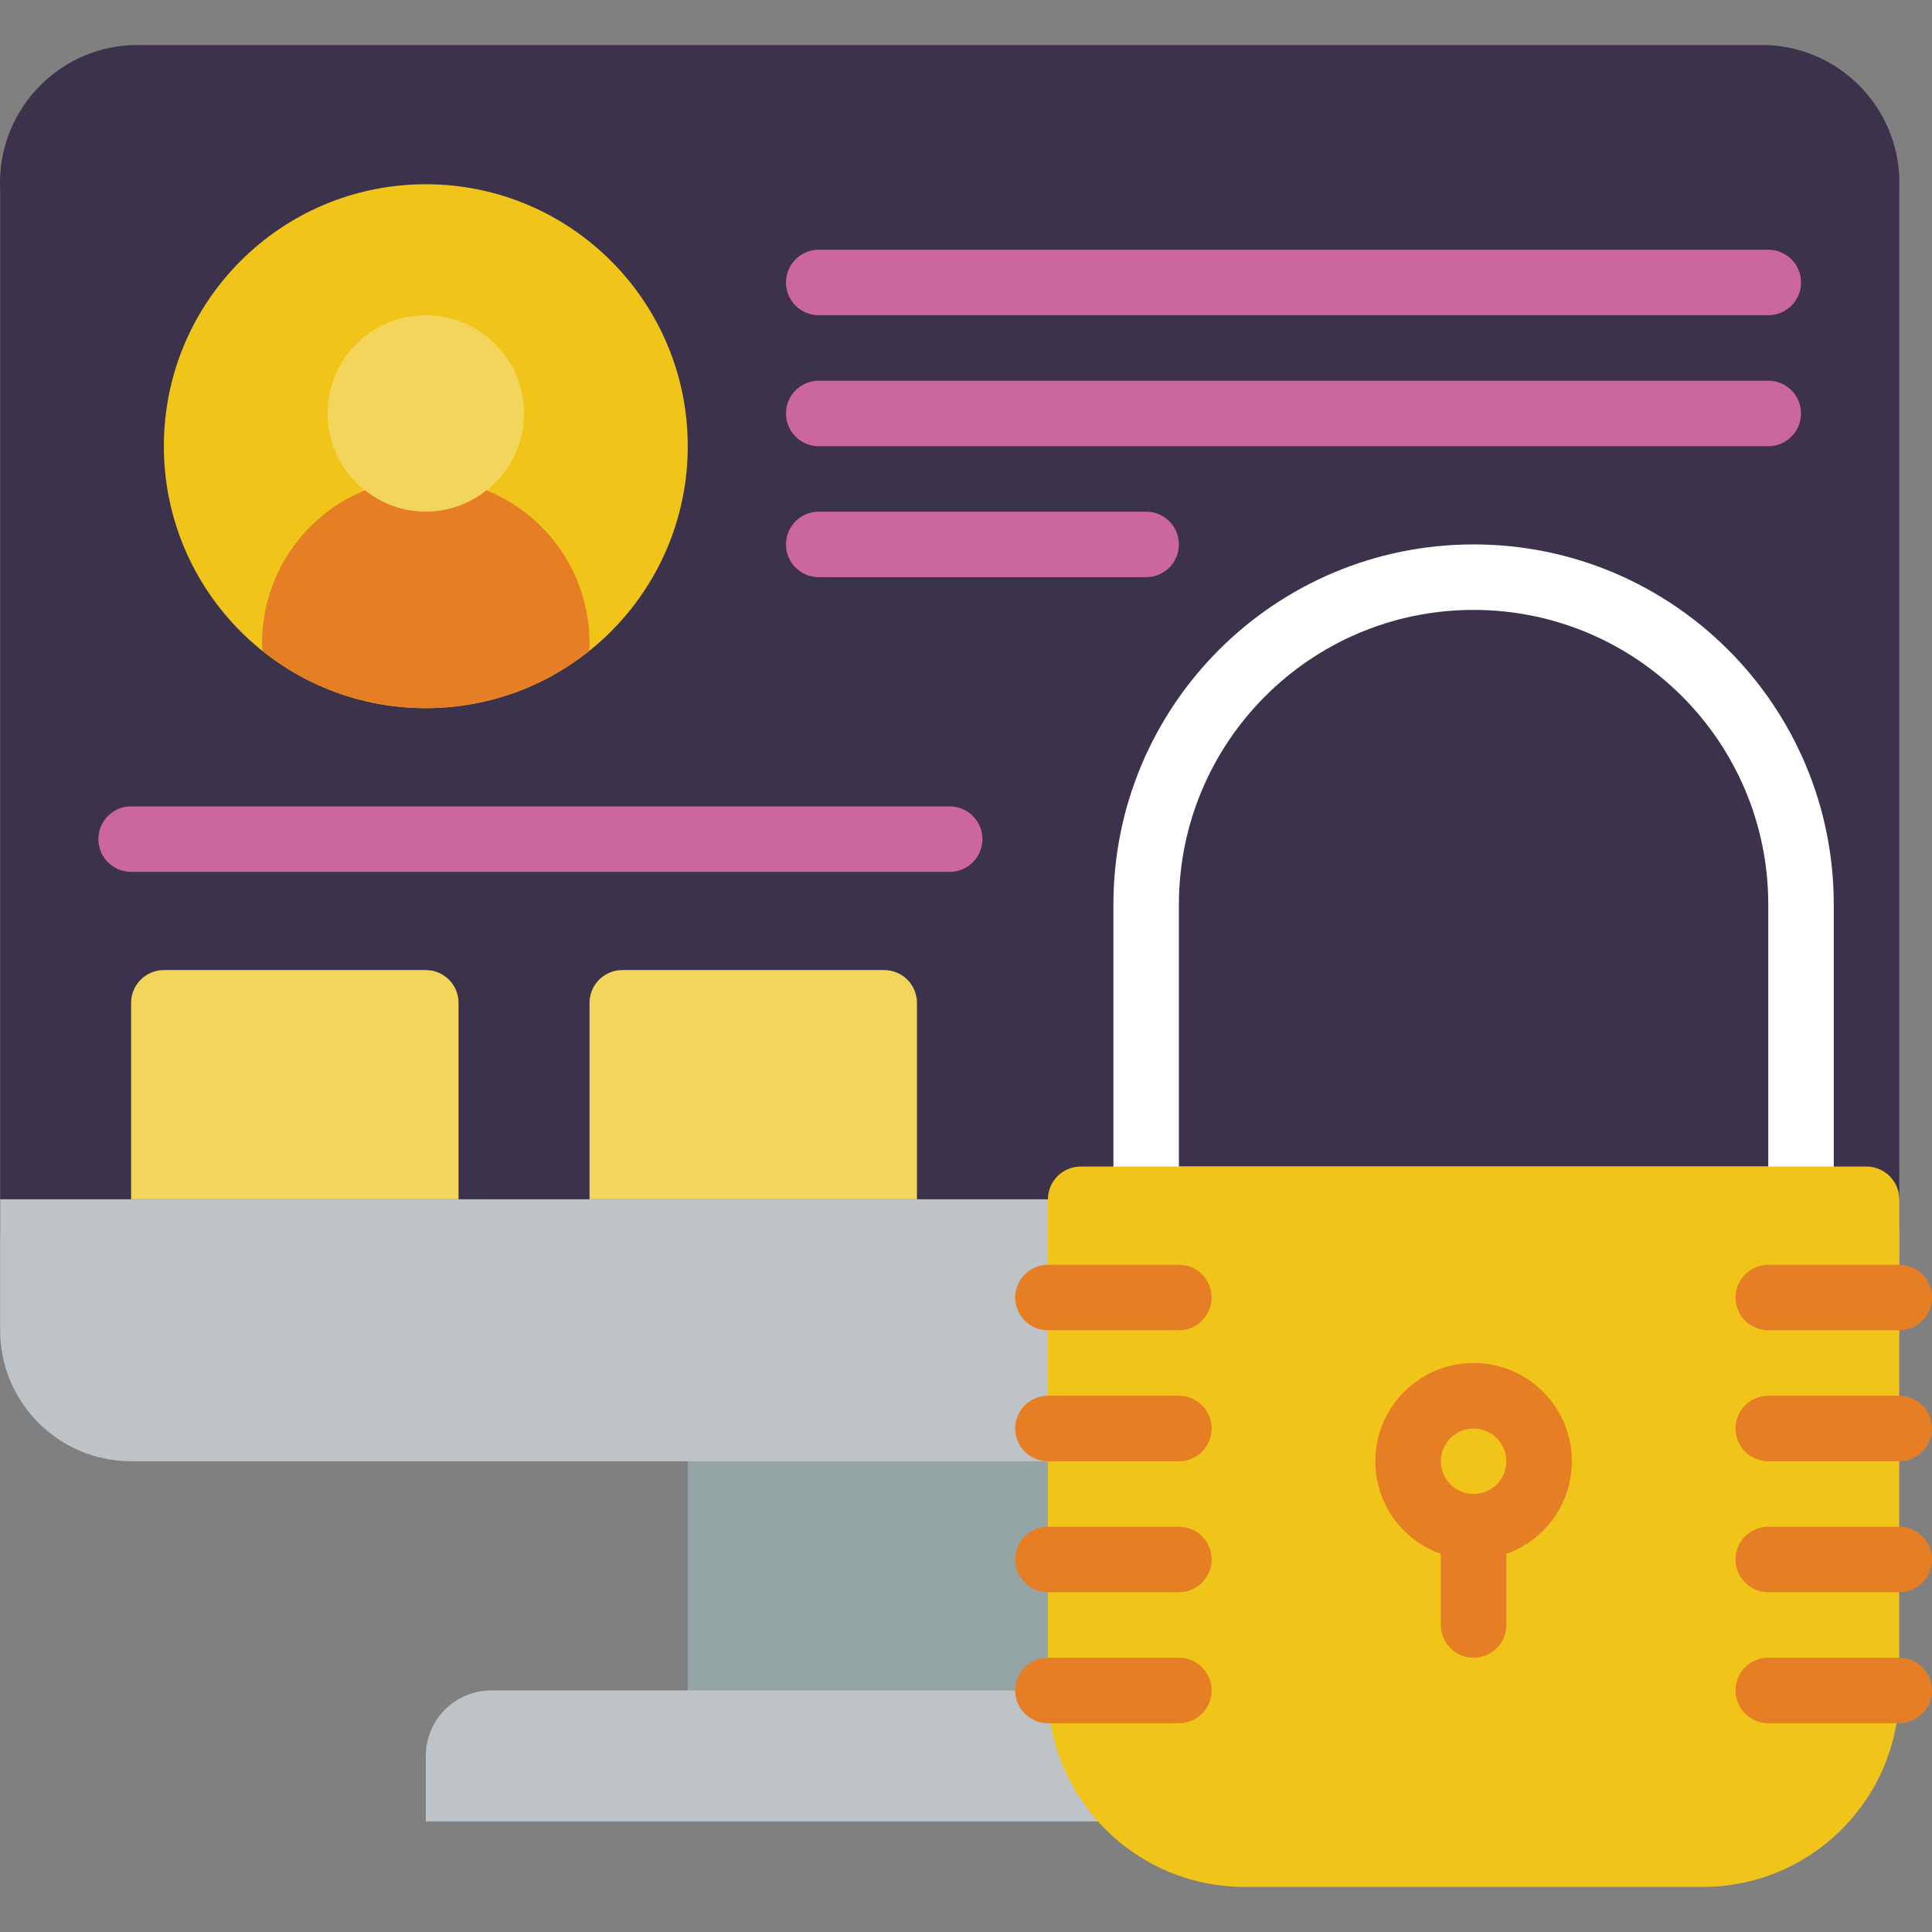 <?xml version="1.0" encoding="iso-8859-1"?>
<!-- Generator: Adobe Illustrator 19.0.0, SVG Export Plug-In . SVG Version: 6.00 Build 0)  -->
<svg version="1.1" id="Capa_1" xmlns="http://www.w3.org/2000/svg" xmlns:xlink="http://www.w3.org/1999/xlink" x="0px" y="0px"
	 viewBox="0 0 512.038 512.038" style="enable-background:new 0 0 512.038 512.038;" xml:space="preserve">
<rect x="0" y="0" width="512.038" height="512.038" fill="#808080" stroke="none"/>
<g transform="translate(-1)">
	<rect x="183.275" y="378.595" style="fill:#95A5A5;" width="138.847" height="86.78"/>
	<path style="fill:#3D324C;" d="M504.36,50.082v276.445H1.038V50.082c-0.903-20.1,14.615-37.148,34.712-38.131h433.898
		C489.744,12.934,505.263,29.982,504.36,50.082z"/>
	<g>
		<path style="fill:#BDC3C7;" d="M504.36,317.849v34.712c0,19.171-15.541,34.712-34.712,34.712H35.749
			c-19.171,0-34.712-15.541-34.712-34.712v-34.712H504.36z"/>
		<path style="fill:#BDC3C7;" d="M131.207,448.019H374.19c9.585,0,17.356,7.771,17.356,17.356v17.356H113.851v-17.356
			C113.851,455.789,121.622,448.019,131.207,448.019z"/>
	</g>
	<circle style="fill:#F0C419;" cx="113.851" cy="118.256" r="69.424"/>
	<circle style="fill:#F3D55B;" cx="113.851" cy="109.578" r="26.034"/>
	<g>
		<path style="fill:#CC66A1;" d="M252.699,231.07H35.749c-4.793,0-8.678-3.885-8.678-8.678c0-4.793,3.885-8.678,8.678-8.678h216.949
			c4.793,0,8.678,3.885,8.678,8.678C261.376,227.184,257.491,231.07,252.699,231.07z"/>
		<path style="fill:#CC66A1;" d="M469.648,83.544H217.987c-4.793,0-8.678-3.885-8.678-8.678c0-4.793,3.885-8.678,8.678-8.678
			h251.661c4.793,0,8.678,3.885,8.678,8.678C478.326,79.659,474.44,83.544,469.648,83.544z"/>
		<path style="fill:#CC66A1;" d="M469.648,118.256H217.987c-4.793,0-8.678-3.885-8.678-8.678c0-4.793,3.885-8.678,8.678-8.678
			h251.661c4.793,0,8.678,3.885,8.678,8.678C478.326,114.371,474.44,118.256,469.648,118.256z"/>
		<path style="fill:#CC66A1;" d="M304.766,152.968h-86.78c-4.793,0-8.678-3.885-8.678-8.678s3.885-8.678,8.678-8.678h86.78
			c4.793,0,8.678,3.885,8.678,8.678S309.559,152.968,304.766,152.968z"/>
	</g>
	<g>
		<path style="fill:#F3D55B;" d="M44.427,257.104h69.424c4.793,0,8.678,3.885,8.678,8.678v52.068h-86.78v-52.068
			C35.749,260.989,39.635,257.104,44.427,257.104z"/>
		<path style="fill:#F3D55B;" d="M165.919,257.104h69.424c4.793,0,8.678,3.885,8.678,8.678v52.068h-86.78v-52.068
			C157.241,260.989,161.126,257.104,165.919,257.104z"/>
	</g>
	<path style="fill:#E57E25;" d="M157.241,170.324c0.014,0.724-0.015,1.449-0.087,2.169c-25.318,20.25-61.288,20.25-86.606,0
		c-0.072-0.721-0.101-1.445-0.087-2.169c0.05-17.735,10.817-33.68,27.249-40.353h0.087c9.382,7.52,22.727,7.52,32.108,0h0.087
		C146.424,136.644,157.191,152.589,157.241,170.324z"/>
	<path style="fill:#FFFFFF;" d="M478.326,326.527H304.766c-4.793,0-8.678-3.885-8.678-8.678v-78.102
		c0-52.72,42.738-95.458,95.458-95.458s95.458,42.738,95.458,95.458v78.102C487.004,322.642,483.118,326.527,478.326,326.527z
		 M313.444,309.171h156.203v-69.424c0-43.134-34.967-78.102-78.102-78.102s-78.102,34.967-78.102,78.102V309.171z"/>
	<path style="fill:#F0C419;" d="M287.41,309.171h208.271c4.793,0,8.678,3.885,8.678,8.678v130.169
		c0,28.756-23.312,52.068-52.068,52.068H330.8c-28.756,0-52.068-23.312-52.068-52.068V317.849
		C278.732,313.057,282.618,309.171,287.41,309.171z"/>
	<g>
		<path style="fill:#E57E25;" d="M391.546,413.307c-14.378,0-26.034-11.656-26.034-26.034s11.656-26.034,26.034-26.034
			s26.034,11.656,26.034,26.034S405.924,413.307,391.546,413.307z M391.546,378.595c-4.793,0-8.678,3.885-8.678,8.678
			c0,4.793,3.885,8.678,8.678,8.678c4.793,0,8.678-3.885,8.678-8.678C400.224,382.48,396.339,378.595,391.546,378.595z"/>
		<path style="fill:#E57E25;" d="M391.546,439.341c-4.793,0-8.678-3.885-8.678-8.678v-26.034c0-4.793,3.885-8.678,8.678-8.678
			c4.793,0,8.678,3.885,8.678,8.678v26.034C400.224,435.456,396.339,439.341,391.546,439.341z"/>
		<path style="fill:#E57E25;" d="M313.444,352.561h-34.712c-4.793,0-8.678-3.885-8.678-8.678c0-4.793,3.885-8.678,8.678-8.678
			h34.712c4.793,0,8.678,3.885,8.678,8.678C322.122,348.676,318.237,352.561,313.444,352.561z"/>
		<path style="fill:#E57E25;" d="M313.444,387.273h-34.712c-4.793,0-8.678-3.885-8.678-8.678s3.885-8.678,8.678-8.678h34.712
			c4.793,0,8.678,3.885,8.678,8.678S318.237,387.273,313.444,387.273z"/>
		<path style="fill:#E57E25;" d="M313.444,421.985h-34.712c-4.793,0-8.678-3.885-8.678-8.678c0-4.793,3.885-8.678,8.678-8.678
			h34.712c4.793,0,8.678,3.885,8.678,8.678C322.122,418.1,318.237,421.985,313.444,421.985z"/>
		<path style="fill:#E57E25;" d="M313.444,456.697h-34.712c-4.793,0-8.678-3.885-8.678-8.678s3.885-8.678,8.678-8.678h34.712
			c4.793,0,8.678,3.885,8.678,8.678S318.237,456.697,313.444,456.697z"/>
		<path style="fill:#E57E25;" d="M504.36,352.561h-34.712c-4.793,0-8.678-3.885-8.678-8.678c0-4.793,3.885-8.678,8.678-8.678h34.712
			c4.793,0,8.678,3.885,8.678,8.678C513.038,348.676,509.152,352.561,504.36,352.561z"/>
		<path style="fill:#E57E25;" d="M504.36,387.273h-34.712c-4.793,0-8.678-3.885-8.678-8.678s3.885-8.678,8.678-8.678h34.712
			c4.793,0,8.678,3.885,8.678,8.678S509.152,387.273,504.36,387.273z"/>
		<path style="fill:#E57E25;" d="M504.36,421.985h-34.712c-4.793,0-8.678-3.885-8.678-8.678c0-4.793,3.885-8.678,8.678-8.678h34.712
			c4.793,0,8.678,3.885,8.678,8.678C513.038,418.1,509.152,421.985,504.36,421.985z"/>
		<path style="fill:#E57E25;" d="M504.36,456.697h-34.712c-4.793,0-8.678-3.885-8.678-8.678s3.885-8.678,8.678-8.678h34.712
			c4.793,0,8.678,3.885,8.678,8.678S509.152,456.697,504.36,456.697z"/>
	</g>
</g>
<g>
</g>
<g>
</g>
<g>
</g>
<g>
</g>
<g>
</g>
<g>
</g>
<g>
</g>
<g>
</g>
<g>
</g>
<g>
</g>
<g>
</g>
<g>
</g>
<g>
</g>
<g>
</g>
<g>
</g>
</svg>
